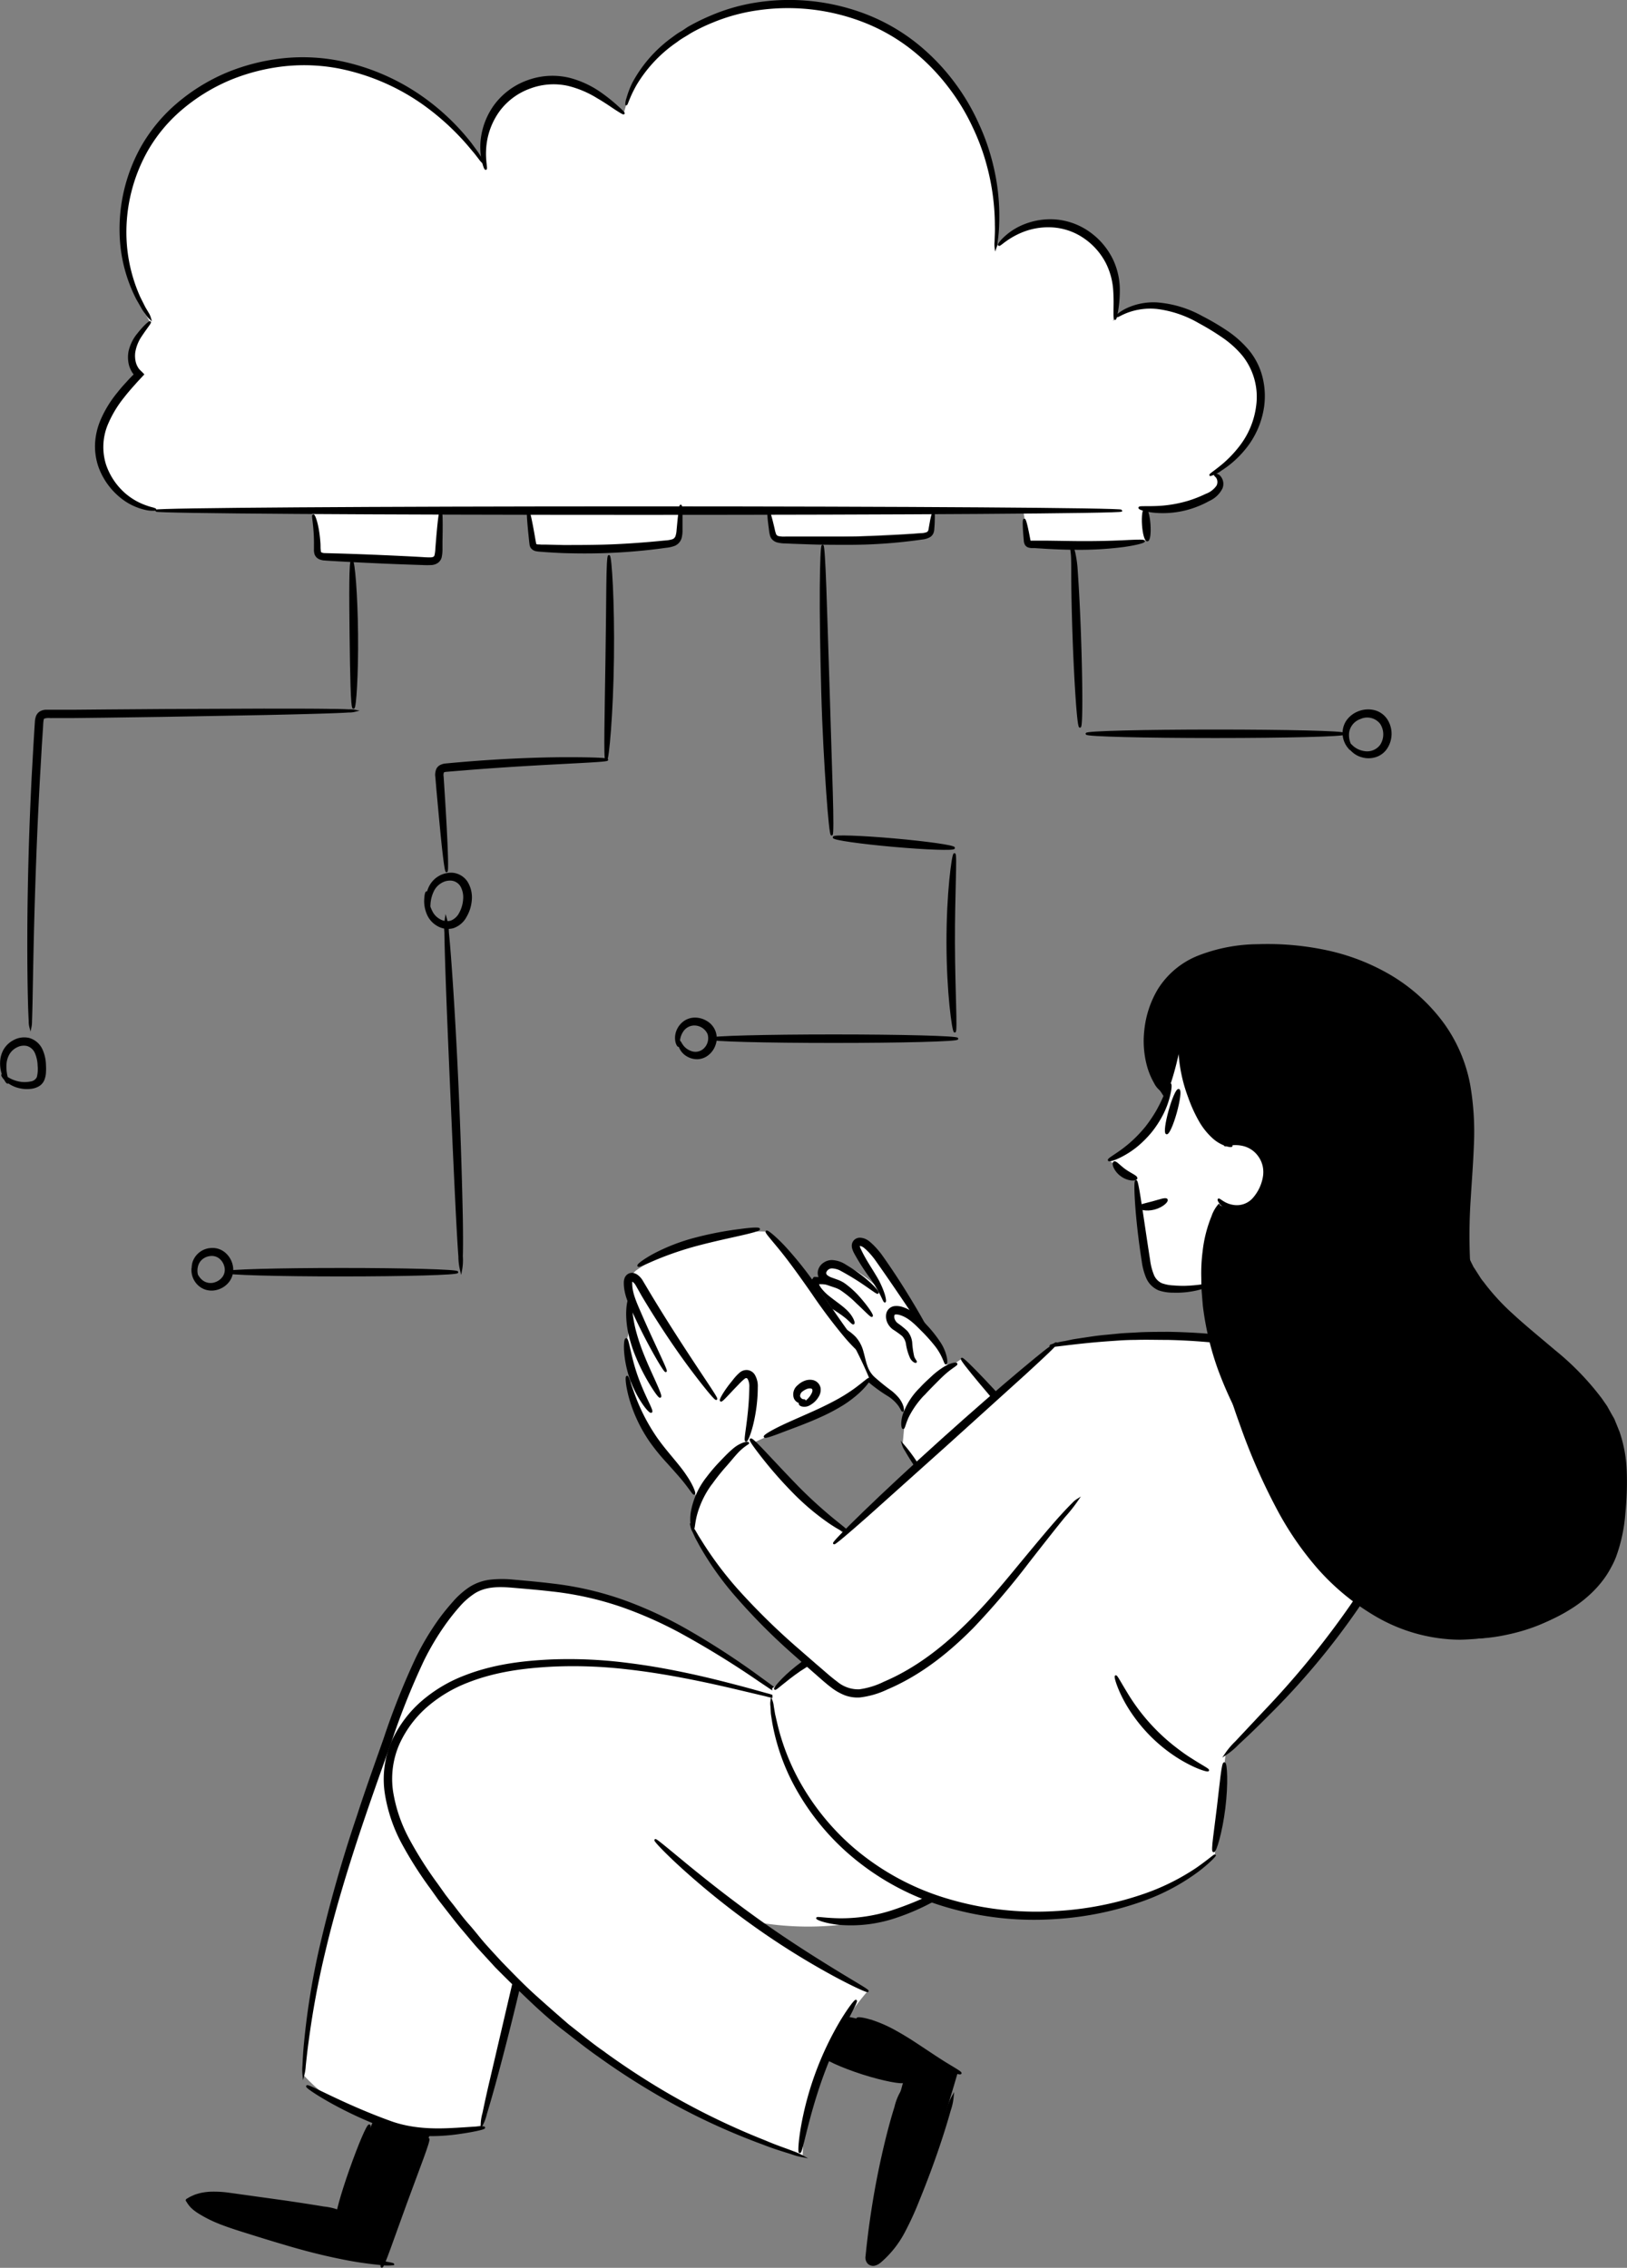<svg xmlns="http://www.w3.org/2000/svg" viewBox="0 0 409.14 570.13">
  <rect x="0" y="0" width="409.14" height="570.13" fill="#808080" stroke="none"/>
  <title>Cloud computing</title>
  <g id="Layer_Cloud">
    <path d="M39.13,128.11a17.11,17.11,0,0,1-10.24-5.57,18,18,0,0,1-3.87-9c-1.29-10.94,9.35-18.94,10-19.39a8,8,0,0,1-1.87-3.78c-.6-3.36,1.23-7,4.59-9.37a44.53,44.53,0,0,1-3.67-7.43C32.74,70.13,28.68,59,32.68,45.82a41.65,41.65,0,0,1,12.7-19.29A45.41,45.41,0,0,1,70.25,15.77a51.7,51.7,0,0,1,21.07,2A54.46,54.46,0,0,1,113.23,31a59.45,59.45,0,0,1,8.39,10A19,19,0,0,1,125,27.06a17.55,17.55,0,0,1,7.27-5.62,19.26,19.26,0,0,1,12.81-.31,24.2,24.2,0,0,1,11.79,7.39,33.68,33.68,0,0,1,5.36-11.58c5.93-8.17,14-11.23,18.3-12.82,15.59-5.7,29.71-1.21,33.59.08a54.28,54.28,0,0,1,27.21,20.37c11.29,16.34,9.58,33.47,9,37.69a18.19,18.19,0,0,1,5.86-4.39,16.9,16.9,0,0,1,23.2,8.74A19.08,19.08,0,0,1,281,75.06a19.51,19.51,0,0,1-1.12,5.68A12.82,12.82,0,0,1,284,77.8a14.36,14.36,0,0,1,7.81-.87c4.1.42,6.94,1.84,10.31,3.53a31.6,31.6,0,0,1,8.91,6A19.13,19.13,0,0,1,315.79,93a18.71,18.71,0,0,1,1.22,7.79,21.7,21.7,0,0,1-4.21,11.23,27.63,27.63,0,0,1-7.28,7.34,2.81,2.81,0,0,1,1.34,1.83c.2,1.57-1.79,2.93-2.84,3.65-4.49,3.06-11.93,3.18-15.37,3.09,0,2.63-.09,5.26-.14,7.89l-29.94.74c-.42-2.76-.83-5.51-1.25-8.27l-22.59.53c-.26,1.7-.51,3.41-.77,5.11l-39.21,1.93-1.6-7.42-21.53.14-1.53,7.3a113.83,113.83,0,0,1-16.65,2,114.8,114.8,0,0,1-19.3-.73q-.84-4.38-1.66-8.74l-21.65.28-1.08,11.8-29.18-.8-2.22-11.28Z" fill="#fff"/>
    <path d="M282,128.38c0,.45-54.35.81-121.39.81s-121.38-.36-121.38-.81,54.34-.82,121.38-.82S282,127.93,282,128.38Z" stroke="#000" stroke-miterlimit="10" stroke-width="0.5"/>
    <path d="M37.7,81c.15.12-.87,1.29-2.29,3.44a10.28,10.28,0,0,0-1.65,4.16,7,7,0,0,0,.18,2.64,5.17,5.17,0,0,0,.56,1.27,3.47,3.47,0,0,0,.46.61c.33.33.68.65,1,1l-1.6,1.72-1.13,1.27c-.76.86-1.53,1.76-2.27,2.72a28.48,28.48,0,0,0-3.89,6.39,14.94,14.94,0,0,0-.62,10.73,17,17,0,0,0,5.05,7.4,16.51,16.51,0,0,0,5.34,3c.69.26,1.25.38,1.63.49s.58.2.58.25-.22.08-.62.07a7.35,7.35,0,0,1-1.76-.2,14.83,14.83,0,0,1-5.89-2.75,17.5,17.5,0,0,1-5.75-7.81,15.62,15.62,0,0,1-.88-5.78,17.22,17.22,0,0,1,1.42-6.07,28.48,28.48,0,0,1,4.16-6.74c.78-1,1.58-1.89,2.38-2.75.39-.44.79-.86,1.18-1.26l.41-.41a3.08,3.08,0,0,0,.25-.27,1.84,1.84,0,0,1-.19-.2,6,6,0,0,1-.48-.72,6.67,6.67,0,0,1-.65-1.64,8,8,0,0,1-.07-3.14A10.48,10.48,0,0,1,34.72,84C36.41,81.86,37.61,80.93,37.7,81Z" stroke="#000" stroke-miterlimit="10" stroke-width="0.5"/>
    <path d="M121.57,40.94a5.85,5.85,0,0,1-1-1.13c-.31-.38-.66-.87-1.11-1.42l-1.58-1.88A63.74,63.74,0,0,0,106.36,26a55.51,55.51,0,0,0-21-9,46.68,46.68,0,0,0-13.49-.63,50.21,50.21,0,0,0-14.07,3.53,46.77,46.77,0,0,0-12.31,7.59,39.17,39.17,0,0,0-8.58,10.36,41.9,41.9,0,0,0-5.35,22,39.88,39.88,0,0,0,3.52,15l1.1,2.19c.32.64.66,1.13.89,1.56A4.89,4.89,0,0,1,37.72,80a5.64,5.64,0,0,1-.95-1.16c-.28-.4-.67-.88-1-1.49l-1.24-2.16A37.82,37.82,0,0,1,30.38,60a42.29,42.29,0,0,1,5.19-22.82,40.52,40.52,0,0,1,8.84-10.82,47.68,47.68,0,0,1,12.74-7.9,51,51,0,0,1,14.54-3.61,47.49,47.49,0,0,1,13.93.75A55,55,0,0,1,107,25.11a57.86,57.86,0,0,1,11.35,11l1.47,2c.42.59.73,1.11,1,1.52A5.12,5.12,0,0,1,121.57,40.94Z" stroke="#000" stroke-miterlimit="10" stroke-width="0.5"/>
    <path d="M156.83,28.5c-.07.09-.7-.29-1.81-1s-2.67-1.84-4.68-3a25.68,25.68,0,0,0-7.44-3.15,17,17,0,0,0-9.59.65,16.77,16.77,0,0,0-7.77,5.66,18.16,18.16,0,0,0-3.22,7.27,19.67,19.67,0,0,0-.28,5.46c.11,1.3.25,2,.12,2.06s-.44-.64-.75-2a16.37,16.37,0,0,1-.23-5.74,18.14,18.14,0,0,1,3.15-8,17.66,17.66,0,0,1,8.42-6.31,18,18,0,0,1,10.5-.57A24.27,24.27,0,0,1,151,23.45,43.14,43.14,0,0,1,155.41,27C156.4,27.87,156.9,28.41,156.83,28.5Z" stroke="#000" stroke-miterlimit="10" stroke-width="0.5"/>
    <path d="M250.36,62.19a5.68,5.68,0,0,1,0-1.45c0-1,.13-2.34.07-4.13a58.58,58.58,0,0,0-2-14.92,55.56,55.56,0,0,0-3.58-9.75,53.74,53.74,0,0,0-6.16-10.16,52.88,52.88,0,0,0-9.16-9.37,47.48,47.48,0,0,0-12.18-7,52.84,52.84,0,0,0-26.75-3.08,46.78,46.78,0,0,0-11.45,3.11,47.66,47.66,0,0,0-4.87,2.3c-.76.41-1.47.89-2.18,1.31s-1.4.86-2,1.33a34.81,34.81,0,0,0-10.23,10.85c-1.76,3.09-2.23,5.05-2.38,5a4.62,4.62,0,0,1,.27-1.43A22.89,22.89,0,0,1,159.19,21a33.53,33.53,0,0,1,10.1-11.49c.65-.49,1.35-1,2.07-1.4s1.44-1,2.21-1.4a50,50,0,0,1,5-2.45A47.38,47.38,0,0,1,190.28.87a53.51,53.51,0,0,1,27.58,3,48.34,48.34,0,0,1,12.57,7.25,53.5,53.5,0,0,1,9.37,9.71A54.45,54.45,0,0,1,246,31.38a55.27,55.27,0,0,1,3.47,10A54,54,0,0,1,251,56.62a33.68,33.68,0,0,1-.38,4.15A4.42,4.42,0,0,1,250.36,62.19Z" stroke="#000" stroke-miterlimit="10" stroke-width="0.5"/>
    <path d="M280.4,80.17c-.11,0-.15-.68-.14-1.89s.08-3-.06-5.07a18,18,0,0,0-1.8-7,17.26,17.26,0,0,0-5.81-6.59,15.85,15.85,0,0,0-8.3-2.72,17.65,17.65,0,0,0-7.15,1.21c-3.92,1.56-5.72,3.67-5.92,3.45-.07-.06.27-.67,1.15-1.53a15.57,15.57,0,0,1,4.31-3,17.66,17.66,0,0,1,7.65-1.66,16.84,16.84,0,0,1,9.17,2.88,18,18,0,0,1,6.25,7.28,17.76,17.76,0,0,1,1.6,7.65,30.39,30.39,0,0,1-.46,5.16C280.69,79.53,280.51,80.18,280.4,80.17Z" stroke="#000" stroke-miterlimit="10" stroke-width="0.5"/>
    <path d="M304.38,119.42c-.07-.11.79-.67,2.22-1.8a29.28,29.28,0,0,0,5.38-5.44,20.94,20.94,0,0,0,4.17-10.25,16.86,16.86,0,0,0-3.54-12.68,25,25,0,0,0-5.27-4.72,62.9,62.9,0,0,0-5.76-3.5A27.89,27.89,0,0,0,291,77.43a16.72,16.72,0,0,0-7.46.92c-1.69.64-2.52,1.25-2.6,1.13s.65-.86,2.35-1.71A15.74,15.74,0,0,1,291,76.28a27.6,27.6,0,0,1,11.25,3.42,60.41,60.41,0,0,1,6,3.51,26.2,26.2,0,0,1,5.64,5,17,17,0,0,1,3.39,6.83,19.31,19.31,0,0,1,.37,7.06,21.36,21.36,0,0,1-4.75,10.78,25.1,25.1,0,0,1-5.92,5.25A7.46,7.46,0,0,1,304.38,119.42Z" stroke="#000" stroke-miterlimit="10" stroke-width="0.5"/>
    <path d="M305.53,119.39c0-.09.48-.19,1.07.33a2.77,2.77,0,0,1,.57,3,6.52,6.52,0,0,1-3.18,3,24.48,24.48,0,0,1-4.68,2,23.5,23.5,0,0,1-9.11.93c-2.34-.24-3.71-.78-3.67-1s1.47-.11,3.72-.17a32.42,32.42,0,0,0,8.59-1.34,31.27,31.27,0,0,0,4.45-1.75,5.91,5.91,0,0,0,2.83-2.15,2.21,2.21,0,0,0,0-2.12C305.84,119.66,305.49,119.51,305.53,119.39Z" stroke="#000" stroke-miterlimit="10" stroke-width="0.5"/>
    <path d="M110.84,128.41c.23,0,.28,2.94.18,7.67l0,1.86a9.45,9.45,0,0,1-.21,2.17,2.28,2.28,0,0,1-.85,1.21,3.11,3.11,0,0,1-1.35.48,21.15,21.15,0,0,1-2.39,0c-3.12-.1-6.56-.22-10.16-.38s-7-.32-10.17-.5c-1.57-.09-3-.16-4.46-.28a3.36,3.36,0,0,1-1.23-.36,1.88,1.88,0,0,1-.9-1.13,3.9,3.9,0,0,1-.1-1.13l0-.89c.07-4.66-.68-7.52-.42-7.58s1.34,2.73,1.58,7.56a8.07,8.07,0,0,0,.11,1.67.57.57,0,0,0,.33.35,2.18,2.18,0,0,0,.74.17l4.4.12c3.12.1,6.55.22,10.16.38s7,.32,10.15.5a21.12,21.12,0,0,0,2.17.07c.63-.07.91-.23,1.08-.68a9.19,9.19,0,0,0,.23-1.82l.15-1.85C110.26,131.31,110.62,128.4,110.84,128.41Z" stroke="#000" stroke-miterlimit="10" stroke-width="0.5"/>
    <path d="M88.89,177.94c-.46,0-.61-8.28-.73-18.47S88,141,88.49,141s1.2,8.24,1.3,18.46S89.33,178,88.89,177.94Z" stroke="#000" stroke-miterlimit="10" stroke-width="0.5"/>
    <path d="M.58,270.24c.1-.08.48.26,1.23.73a8.53,8.53,0,0,0,3.4,1.25,7.23,7.23,0,0,0,2.44-.08,2.26,2.26,0,0,0,1.85-1.27,8.4,8.4,0,0,0,.21-3A8.71,8.71,0,0,0,9,264.63a3.43,3.43,0,0,0-2.12-1.9,3.93,3.93,0,0,0-2.73.36,4.72,4.72,0,0,0-1.95,1.76,6,6,0,0,0-.78,2.26,10.49,10.49,0,0,0,.26,3.66c.2.87.35,1.36.25,1.41s-.44-.35-.85-1.2a8.6,8.6,0,0,1-.8-4A6.74,6.74,0,0,1,1,264.19a5.92,5.92,0,0,1,2.43-2.43,5.33,5.33,0,0,1,3.83-.58,5,5,0,0,1,3.19,2.74,9.77,9.77,0,0,1,.86,3.84,15.71,15.71,0,0,1,0,1.82,5.61,5.61,0,0,1-.4,1.87,3,3,0,0,1-1.36,1.49,4.82,4.82,0,0,1-1.64.53A8,8,0,0,1,5,273.35a7.47,7.47,0,0,1-3.6-1.88C.73,270.79.51,270.3.58,270.24Z" stroke="#000" stroke-miterlimit="10" stroke-width="0.5"/>
    <path d="M89.3,178.69a5.66,5.66,0,0,1-1.6.18c-1,.07-2.6.14-4.59.21-4,.14-9.76.29-16.89.44l-25,.45-14.79.21-7.83.09-4,0-2,0a3.88,3.88,0,0,0-1.58.17c-.44.09-.39,1.93-.5,3.16l-.26,4q-.22,4-.45,7.81c-.28,5.12-.52,10.06-.72,14.77-.39,9.41-.65,17.89-.82,25s-.26,12.89-.34,16.88c-.05,2-.08,3.54-.13,4.59a6.87,6.87,0,0,1-.15,1.61,5.66,5.66,0,0,1-.18-1.6c-.06-1.05-.13-2.6-.18-4.6-.11-4-.19-9.76-.17-16.9s.16-15.63.47-25.06c.16-4.72.37-9.66.62-14.79.15-2.57.29-5.18.44-7.82l.24-4,.13-2a4.74,4.74,0,0,1,.21-1.2,2.19,2.19,0,0,1,.95-1.24,3,3,0,0,1,1.34-.37c.4,0,.72,0,1.06,0l2,0,4,0,7.82-.07,14.79-.11,25.06-.1c7.13,0,12.9,0,16.89.07,2,0,3.54.06,4.59.11A6.63,6.63,0,0,1,89.3,178.69Z" stroke="#000" stroke-miterlimit="10" stroke-width="0.5"/>
    <path d="M171.18,127.13c.11,0,.18.77.2,2.14,0,.69,0,1.53,0,2.51l0,1.56a7.4,7.4,0,0,1-.22,1.88,2.77,2.77,0,0,1-1.57,1.77,8.34,8.34,0,0,1-2.2.49c-1.43.2-3,.4-4.59.57-3.24.35-6.81.62-10.57.75s-7.34.1-10.6,0c-1.63-.07-3.17-.15-4.62-.26l-1.06-.08a8.26,8.26,0,0,1-1.11-.13,1.86,1.86,0,0,1-1.2-.77,1.91,1.91,0,0,1-.23-.67l-.06-.49c-.53-4.88-.75-7.91-.53-7.95s.85,2.95,1.67,7.79l.08.43a.5.5,0,0,0,.09.22c.1.12.17.16.43.21s.58,0,.93.06l1.06,0,4.59.11c3.23,0,6.78,0,10.5-.11s7.27-.35,10.49-.61c1.61-.13,3.14-.28,4.57-.42a7.83,7.83,0,0,0,1.88-.31,1.54,1.54,0,0,0,1-1,6,6,0,0,0,.28-1.57l.15-1.55c.09-1,.18-1.81.27-2.49C170.92,127.87,171.07,127.12,171.18,127.13Z" stroke="#000" stroke-miterlimit="10" stroke-width="0.5"/>
    <path d="M152.45,191c-.23,0-.26-2.89-.21-7.52s.16-11,.27-18.1.16-13.45.21-18.09.19-7.51.41-7.51.52,2.85.74,7.49.36,11,.27,18.14-.4,13.49-.75,18.12S152.67,191,152.45,191Z" stroke="#000" stroke-miterlimit="10" stroke-width="0.5"/>
    <path d="M152.69,191c0,.23-3.79.43-9.9.75s-14.55.77-23.85,1.49l-6.77.55a2.11,2.11,0,0,0-.56.13.46.46,0,0,0-.22.18,2.36,2.36,0,0,0-.08,1.15c.07,1.06.14,2.1.2,3.11.26,4,.48,7.68.63,10.74.31,6.12.39,9.92.16,9.93s-.71-3.74-1.31-9.84c-.3-3.05-.63-6.68-1-10.72l-.26-3.1a3.54,3.54,0,0,1,.24-2,2,2,0,0,1,1-.9,3.5,3.5,0,0,1,1-.27c2.25-.21,4.49-.41,6.83-.59,9.34-.72,17.82-1,23.95-1S152.69,190.77,152.69,191Z" stroke="#000" stroke-miterlimit="10" stroke-width="0.5"/>
    <path d="M107.28,224.34c.12,0,.15.57.26,1.56a9.06,9.06,0,0,0,1.25,3.8,4.88,4.88,0,0,0,1.93,1.7,3.61,3.61,0,0,0,2.73.28,4.33,4.33,0,0,0,2.26-2.11,8.36,8.36,0,0,0,1-3.47,5.85,5.85,0,0,0-.7-3.38,3.27,3.27,0,0,0-2.46-1.57,4.44,4.44,0,0,0-2.77.69,4.94,4.94,0,0,0-1.79,1.88,8.91,8.91,0,0,0-1,3.87c-.07,1,0,1.54-.17,1.56s-.34-.51-.47-1.55a8.28,8.28,0,0,1,.65-4.41,6,6,0,0,1,5.72-3.54,4.8,4.8,0,0,1,3.68,2.21,7.28,7.28,0,0,1,1,4.35,9.57,9.57,0,0,1-1.28,4.15,5.69,5.69,0,0,1-3.19,2.75,5,5,0,0,1-3.81-.51,5.89,5.89,0,0,1-2.29-2.31,8.06,8.06,0,0,1-.89-4.38C107,224.87,107.18,224.33,107.28,224.34Z" stroke="#000" stroke-miterlimit="10" stroke-width="0.5"/>
    <path d="M115.94,319.33a14.88,14.88,0,0,1-.42-3.46c-.17-2.24-.36-5.47-.57-9.47-.41-8-.91-19-1.44-31.24s-1-23.25-1.26-31.25c-.13-4-.22-7.24-.25-9.48a14.37,14.37,0,0,1,.12-3.48,13.72,13.72,0,0,1,.51,3.45c.23,2.23.49,5.46.77,9.45.57,8,1.21,19,1.74,31.24s.84,23.27,1,31.27c.06,4,.07,7.25,0,9.49A13.36,13.36,0,0,1,115.94,319.33Z" stroke="#000" stroke-miterlimit="10" stroke-width="0.5"/>
    <path d="M115,319.83c0,.45-13,.82-29.1.82s-29.1-.37-29.1-.82,13-.81,29.1-.81S115,319.38,115,319.83Z" stroke="#000" stroke-miterlimit="10" stroke-width="0.5"/>
    <path d="M48.88,317.79c.12,0,0,.48.16,1.22a4.94,4.94,0,0,0,1.37,2.71,3.56,3.56,0,0,0,3.93.8A4,4,0,0,0,56.26,321a3.28,3.28,0,0,0,.44-2.47,4,4,0,0,0-1.3-2.24,3.22,3.22,0,0,0-2.23-.79,4,4,0,0,0-2.14.68,3.55,3.55,0,0,0-1.27,1.5,4.48,4.48,0,0,0-.18,3c.19.73.44,1.11.35,1.19s-.51-.18-.94-.94a4.69,4.69,0,0,1-.3-3.66A4.92,4.92,0,0,1,53.11,314a4.67,4.67,0,0,1,3.3,1.05,5.49,5.49,0,0,1,1.89,3.17,4.79,4.79,0,0,1-.71,3.66,5.39,5.39,0,0,1-2.74,2.05,5,5,0,0,1-3.09.06,4.73,4.73,0,0,1-2.21-1.5A5,5,0,0,1,48.4,319C48.5,318.16,48.78,317.75,48.88,317.79Z" stroke="#000" stroke-miterlimit="10" stroke-width="0.5"/>
    <path d="M234.73,128.88c.11,0,.13.73.08,2,0,.66-.06,1.42-.14,2.39a2.55,2.55,0,0,1-.25.84,1.89,1.89,0,0,1-.7.73,4.63,4.63,0,0,1-1.78.54,129.72,129.72,0,0,1-18.13,1.34c-3.55,0-6.93,0-10-.11l-4.35-.15-2-.09a7.9,7.9,0,0,1-2-.25,2.54,2.54,0,0,1-.95-.52,2.14,2.14,0,0,1-.59-.87,8.34,8.34,0,0,1-.3-1.55c-.12-.91-.22-1.7-.29-2.35-.13-1.29-.16-2,0-2s.35.66.68,1.92c.16.63.35,1.4.56,2.3a7.91,7.91,0,0,0,.36,1.32,1.17,1.17,0,0,0,.89.67,7,7,0,0,0,1.66.1h6.33c3.06,0,6.42,0,9.95,0,7.05-.06,13.41-.43,18-.86a3.93,3.93,0,0,0,1.4-.28,1.07,1.07,0,0,0,.57-.83c.16-.9.3-1.67.41-2.31C234.43,129.56,234.61,128.86,234.73,128.88Z" stroke="#000" stroke-miterlimit="10" stroke-width="0.5"/>
    <path d="M209.14,209.82c-.22,0-.66-4-1.12-10.6s-1-15.63-1.26-25.67-.41-19.12-.36-25.7.23-10.64.45-10.65.46,4.07.7,10.64.51,15.64.83,25.66.59,19.09.79,25.67S209.37,209.81,209.14,209.82Z" stroke="#000" stroke-miterlimit="10" stroke-width="0.5"/>
    <path d="M239.89,213.18c0,.45-6.84.22-15.18-.52s-15.09-1.71-15.05-2.15,6.84-.22,15.19.52S239.93,212.73,239.89,213.18Z" stroke="#000" stroke-miterlimit="10" stroke-width="0.5"/>
    <path d="M240.09,259.34c-.21,0-.66-2.45-1.07-6.49s-.75-9.62-.76-15.81.31-11.78.71-15.82.83-6.51,1.05-6.49c.47.05-.17,10-.13,22.31S240.57,259.29,240.09,259.34Z" stroke="#000" stroke-miterlimit="10" stroke-width="0.5"/>
    <ellipse cx="209.66" cy="261.13" rx="31.07" ry="0.82" stroke="#000" stroke-miterlimit="10" stroke-width="0.5"/>
    <path d="M170.87,261.86c.12,0,.25.36.62.9a4.45,4.45,0,0,0,2.07,1.64,3.32,3.32,0,0,0,3.46-.51,3.82,3.82,0,0,0,1.15-4,3.92,3.92,0,0,0-3.51-2.33,3.62,3.62,0,0,0-3.12,1.74,5,5,0,0,0-.8,2.55c0,.66.06,1.05-.06,1.09s-.38-.28-.57-1a4.73,4.73,0,0,1,.43-3.2,5.05,5.05,0,0,1,1.5-1.78,4.53,4.53,0,0,1,2.6-.88,5.33,5.33,0,0,1,2.91.77,4.74,4.74,0,0,1,2.15,5.78,5.24,5.24,0,0,1-1.74,2.46,4.36,4.36,0,0,1-2.6.95,4.8,4.8,0,0,1-2.28-.55,4.42,4.42,0,0,1-2.16-2.41C170.68,262.3,170.77,261.87,170.87,261.86Z" stroke="#000" stroke-miterlimit="10" stroke-width="0.5"/>
    <path d="M287.64,136.06c0,.21-1.89.76-5.07,1.21a86.19,86.19,0,0,1-12.52.69c-2.45,0-4.78-.12-6.89-.23l-3-.19-.69,0a3.07,3.07,0,0,1-.93-.18,1.29,1.29,0,0,1-.67-.69,2.54,2.54,0,0,1-.17-.82c-.29-3.18-.36-5.17-.13-5.2s.69,1.9,1.27,5a1.16,1.16,0,0,0,.09.36.29.29,0,0,0,.21.16,1.18,1.18,0,0,0,.38,0h.69l3,0,6.84.1c4.85.06,9.23-.05,12.4-.2S287.6,135.82,287.64,136.06Z" stroke="#000" stroke-miterlimit="10" stroke-width="0.5"/>
    <path d="M288.51,135.85c-.45,0-.93-1.71-1.08-3.88s.1-4,.55-4,.93,1.7,1.08,3.88S289,135.81,288.51,135.85Z" stroke="#000" stroke-miterlimit="10" stroke-width="0.5"/>
    <path d="M271.58,182.69c-.22,0-.52-2.54-.81-6.66s-.59-9.82-.81-16.12-.33-12-.33-16.14c0-2.06,0-3.7-.14-4.84s-.18-1.77-.07-1.8.41.55.7,1.7a28.34,28.34,0,0,1,.66,4.9c.29,4.12.59,9.82.81,16.12s.33,12,.33,16.14S271.81,182.68,271.58,182.69Z" stroke="#000" stroke-miterlimit="10" stroke-width="0.5"/>
    <path d="M338,184.47c0,.45-14.5.82-32.38.82s-32.38-.37-32.38-.82,14.49-.81,32.38-.81S338,184,338,184.47Z" stroke="#000" stroke-miterlimit="10" stroke-width="0.5"/>
    <path d="M338.88,186.51c.12,0,.36.4,1,1a5.7,5.7,0,0,0,3.08,1.55,4.33,4.33,0,0,0,4.3-1.65,5.08,5.08,0,0,0,0-5.59,4.35,4.35,0,0,0-5.24-1.29,4.52,4.52,0,0,0-3,3.58,5.68,5.68,0,0,0,.64,3.38c.4.75.76,1.11.67,1.21s-.57-.12-1.19-.85a5.6,5.6,0,0,1-1.27-3.84,5.36,5.36,0,0,1,.95-2.78,6.18,6.18,0,0,1,2.63-2.09,6.45,6.45,0,0,1,3.7-.45,5.24,5.24,0,0,1,3.45,2.2,6.48,6.48,0,0,1-.15,7.4,5.11,5.11,0,0,1-2.85,1.9,5.79,5.79,0,0,1-2.9,0,5.66,5.66,0,0,1-3.34-2.27C338.83,187.09,338.8,186.54,338.88,186.51Z" stroke="#000" stroke-miterlimit="10" stroke-width="0.5"/>
  </g>
  <g id="Layer_Character1">
    <g id="Leg_right" data-name="Leg right">
      <path d="M95,530.52q-2.46,5.73-4.87,11.79-2.75,6.86-5.13,13.46c-5.5-.53-9.92-1.12-12.92-1.55-3.79-.55-7.63-.79-11.38-1.55-3-.62-6.47-1.49-10.5-.23a14.68,14.68,0,0,0-2.15.88,62.79,62.79,0,0,0,8.77,5.25c4.64,2.28,8.88,3.65,19.68,6.18,5.3,1.24,12,2.7,19.76,4.2.66-2.22,1.6-5.28,2.83-8.92,2.44-7.22,4.64-12.67,6.62-17.57,1.23-3,2.86-7,4.87-11.52Z"/>
      <path d="M198.31,427.34a179.61,179.61,0,0,0-23.25-15.47c-6.58-3.68-11.78-6.55-19.49-9.07-8.24-2.69-14.4-3.38-21.55-4.17-9.44-1.05-12-.35-13.69.35-4.77,1.95-7.57,5.77-10.63,10.93a132.64,132.64,0,0,0-11.76,26.21c-10,29.42-9,25.9-10.9,32.09-3.45,11.55-6,20-8.07,31.92a215.8,215.8,0,0,0-2.67,21.51,44.06,44.06,0,0,0,26.12,13.83,45.1,45.1,0,0,0,18.7-1.17c1.35-4.66,2.32-8.37,2.87-10.52,5.5-21.53,5.86-31.41,11.43-50.77,1-3.54,1.9-6.33,2.35-7.73a27.62,27.62,0,0,1,5.64-2.33c7.49-2.14,13.26-.24,21.67,1.46a164.14,164.14,0,0,0,21.45,2.81c6.74.5,13.31.95,21.85-.26,5.11-.73,10.51-1.54,16.82-4.7a33.81,33.81,0,0,0,11.42-8.41c1-1.12,7.74-9,6.73-14.46C241.88,431.56,223.71,426.41,198.31,427.34Z" fill="#fff"/>
      <path d="M76.31,521.52a11.33,11.33,0,0,1,0-2.22c.06-1.45.16-3.59.45-6.34a187.93,187.93,0,0,1,3.76-23.07A345.54,345.54,0,0,1,90,456.54c2-6.19,4.32-12.65,6.68-19.33a183.89,183.89,0,0,1,8.16-20.47,67.29,67.29,0,0,1,5.79-9.66c1.09-1.5,2.27-2.92,3.49-4.3a20.39,20.39,0,0,1,4.18-3.66,12.22,12.22,0,0,1,5.29-1.77,27.64,27.64,0,0,1,5.31,0c3.41.3,6.74.6,10,1a81,81,0,0,1,18.13,4.22,101.73,101.73,0,0,1,14.73,6.75,192.58,192.58,0,0,1,19.63,12.71c2.24,1.61,4,2.9,5.1,3.78a11.7,11.7,0,0,1,1.71,1.42,11.68,11.68,0,0,1-1.9-1.15l-5.27-3.53a228.56,228.56,0,0,0-19.82-12.21,102.37,102.37,0,0,0-14.63-6.5,80.86,80.86,0,0,0-17.86-4c-3.22-.38-6.54-.65-9.93-.94s-6.83-.29-9.63,1.53a18.57,18.57,0,0,0-3.84,3.4A52.88,52.88,0,0,0,112,408a66,66,0,0,0-5.64,9.43,184.94,184.94,0,0,0-8.11,20.27c-2.39,6.68-4.68,13.12-6.77,19.28-4.19,12.33-7.54,23.56-9.8,33.13A218.49,218.49,0,0,0,77.39,513c-.38,2.73-.59,4.86-.75,6.3A11.6,11.6,0,0,1,76.31,521.52Z" stroke="#000" stroke-miterlimit="10" stroke-width="0.5"/>
      <path d="M121.75,534.9c0,.21-2.54.84-6.78,1.42a49.64,49.64,0,0,1-7.55.45,31.46,31.46,0,0,1-9.21-1.55A98.79,98.79,0,0,1,83,528.32c-3.73-2.1-5.88-3.65-5.77-3.83.24-.45,9.39,4.88,21.52,9.18,6,2,11.94,1.74,16.14,1.5S121.72,534.66,121.75,534.9Z" stroke="#000" stroke-miterlimit="10" stroke-width="0.5"/>
      <path d="M139,457.7a11.32,11.32,0,0,1-.33,3.09c-.31,2-.82,4.8-1.5,8.29-1.35,7-3.39,16.61-5.85,27.19s-4.91,20.1-6.79,27c-.94,3.43-1.74,6.2-2.33,8.1a11.46,11.46,0,0,1-1.08,2.92,11.79,11.79,0,0,1,.47-3.08c.4-1.95,1-4.76,1.82-8.22l6.32-27.06,6.32-27.06c.82-3.46,1.5-6.26,2-8.18A11.63,11.63,0,0,1,139,457.7Z" stroke="#000" stroke-miterlimit="10" stroke-width="0.5"/>
      <path d="M229.86,459.82c0,.05-.23.26-.76.62a24.86,24.86,0,0,1-2.41,1.45,48.58,48.58,0,0,1-9.59,3.89A69.39,69.39,0,0,1,202,468.31a111.45,111.45,0,0,1-18.75-.6c-6.62-.71-12.85-1.72-18.51-2.6s-10.79-1.66-15-2a25,25,0,0,0-5.72.2,12.18,12.18,0,0,0-4,1.36,15.8,15.8,0,0,0-2.85,2.33s.11-.33.45-.89a7.83,7.83,0,0,1,2.06-2,12.13,12.13,0,0,1,4.2-1.71,24.39,24.39,0,0,1,5.94-.47c4.41.22,9.51.91,15.21,1.69s11.9,1.76,18.46,2.46a119.56,119.56,0,0,0,18.5.72,74.15,74.15,0,0,0,14.91-2.14C225.15,462.52,229.72,459.53,229.86,459.82Z" stroke="#000" stroke-miterlimit="10" stroke-width="0.5"/>
      <path d="M84.88,557.16c-.43-.15,1-5.38,3.23-11.69s4.35-11.29,4.77-11.14-1,5.38-3.23,11.68S85.3,557.31,84.88,557.16Z" stroke="#000" stroke-miterlimit="10" stroke-width="0.5"/>
      <path d="M98.87,569.24a13.06,13.06,0,0,1-3.6-.1,90.76,90.76,0,0,1-9.7-1.49c-4.07-.82-8.85-2-14.1-3.58-2.63-.77-5.37-1.61-8.2-2.5s-5.8-1.77-8.76-3a30.49,30.49,0,0,1-4.26-2.18c-.34-.2-.67-.42-1-.66l-.49-.37-.24-.21-.34-.32a7.77,7.77,0,0,1-1.1-1.48c-.35-.31.13-.4.34-.56a6.84,6.84,0,0,1,.81-.44l.86-.38.57-.18c.38-.11.76-.22,1.14-.29a14.76,14.76,0,0,1,2.27-.26,27.37,27.37,0,0,1,4.3.23l14.37,2c4.08.6,7.38,1.11,9.66,1.5a15.13,15.13,0,0,1,3.52.78,15.53,15.53,0,0,1-3.59-.15c-2.3-.19-5.63-.53-9.74-1s-9-1-14.39-1.68a24.94,24.94,0,0,0-4.06-.17,12.65,12.65,0,0,0-2,.25,8.32,8.32,0,0,0-1,.26l-.48.16-.14,0-.12.06s-.11,0-.06.09a1.68,1.68,0,0,0,.18.21l.27.22.41.32c.29.2.6.4.92.59a30.62,30.62,0,0,0,4,2.06c2.85,1.2,5.78,2.08,8.61,3l8.15,2.58c5.2,1.62,9.92,2.94,13.92,3.9C93.81,568.46,98.9,569,98.87,569.24Z" stroke="#000" stroke-miterlimit="10" stroke-width="0.5"/>
      <path d="M107.71,537.72c.43.19-2.4,7.3-5.64,16.16S96.39,570,96,569.87s1.32-7.63,4.59-16.55S107.32,537.53,107.71,537.72Z" stroke="#000" stroke-miterlimit="10" stroke-width="0.5"/>
    </g>
    <g id="Leg_left" data-name="Leg left">
      <path d="M207.26,517l19.87,6.38c-.69,2.54-1.7,6.38-2.83,11.07-2.18,9.08-3.28,15.11-4,20.41-1.13,8-1.86,13.19-.46,13.69,2.16.79,8-10.18,8.49-11.19a74.66,74.66,0,0,0,5.27-12.8c2.09-6.43,4.58-14.39,7.28-23.63-4.75-2.6-8.52-4.86-11.12-6.46-5-3.1-7.82-5.09-12.58-6.52a34.29,34.29,0,0,0-5.81-1.21Z"/>
      <path d="M195.3,426.8a214.47,214.47,0,0,0-30.75-7c-14-2.08-22.39-1.9-26.64-1.69-10.83.54-16.25,2.34-18.71,3.26-4.4,1.64-9.93,3.78-14.74,9.17-1.85,2.07-6.11,6.83-6.78,13.86-.15,1.57-.32,5.25,3.83,14.95a101.93,101.93,0,0,0,9.43,17.38c2.43,3.53,8.67,12.2,20.57,23.4a195.21,195.21,0,0,0,31.83,24.4,182.22,182.22,0,0,0,38.5,17.56A64.47,64.47,0,0,1,203.12,531a68.54,68.54,0,0,1,15.09-30.45q-9.41-5.28-19.14-11.28-5.06-3.12-9.89-6.25a74.77,74.77,0,0,0,31.54-.75c5.79-1.4,15.54-3.87,24.92-11.47,4.79-3.88,23.7-19.21,18.73-36.17-3.53-12-18-21-35.12-20.29Z" fill="#fff"/>
      <path d="M201.71,542.07a16.75,16.75,0,0,1-2.55-.7c-1.65-.54-4.12-1.22-7.18-2.43a166.68,166.68,0,0,1-25.3-11.75,183.35,183.35,0,0,1-16.22-10.42c-2.87-2-5.64-4.24-8.57-6.49s-5.78-4.79-8.61-7.48-5.69-5.48-8.56-8.38l-4.19-4.57c-1.4-1.54-2.72-3.19-4.1-4.8s-2.68-3.32-4-5l-2-2.58-1.9-2.67a96.64,96.64,0,0,1-7.2-11.28A39.1,39.1,0,0,1,97,450.73a23.59,23.59,0,0,1,1.79-13.05,29.26,29.26,0,0,1,7.69-10.1,36.11,36.11,0,0,1,10.47-6.15c7.39-2.88,14.92-3.69,21.84-4a115,115,0,0,1,19.29.91c5.86.73,11.1,1.74,15.67,2.73s8.48,2,11.66,2.83,5.64,1.54,7.3,2a16.67,16.67,0,0,1,2.51.83,14.87,14.87,0,0,1-2.6-.51l-7.36-1.74c-3.2-.75-7.12-1.65-11.69-2.55s-9.81-1.82-15.63-2.48a117.22,117.22,0,0,0-19.09-.7c-6.83.36-14.22,1.23-21.35,4.05a34.93,34.93,0,0,0-10,5.93,27.71,27.71,0,0,0-7.25,9.57,21.93,21.93,0,0,0-1.64,12.18,37.83,37.83,0,0,0,4.23,12.22,96.31,96.31,0,0,0,7.08,11.1l1.88,2.65c.65.86,1.31,1.71,2,2.56,1.31,1.7,2.57,3.4,4,5s2.65,3.24,4,4.77,2.77,3.05,4.14,4.54c2.83,2.9,5.58,5.76,8.45,8.35s5.72,5.08,8.49,7.48c2.9,2.25,5.63,4.54,8.46,6.51a189.32,189.32,0,0,0,16,10.51,182.65,182.65,0,0,0,25,12.16c3,1.29,5.45,2.07,7.06,2.71A15.41,15.41,0,0,1,201.71,542.07Z" stroke="#000" stroke-miterlimit="10" stroke-width="0.5"/>
      <path d="M218.18,500.56c-.09.18-3.47-1.3-8.71-4.14a195.13,195.13,0,0,1-19.74-12.35,198.14,198.14,0,0,1-18.15-14.59c-4.4-4-6.91-6.73-6.77-6.88s2.95,2.23,7.53,6,11,8.88,18.34,14.13S205,492.35,210,495.42,218.3,500.34,218.18,500.56Z" stroke="#000" stroke-miterlimit="10" stroke-width="0.5"/>
      <path d="M215.23,503c.42.26-4.45,8-8.32,18.55s-5.29,19.57-5.79,19.49c-.21,0-.13-2.33.48-6a79.14,79.14,0,0,1,10.07-27.16C213.61,504.72,215.05,502.92,215.23,503Z" stroke="#000" stroke-miterlimit="10" stroke-width="0.5"/>
      <path d="M227.12,523.36c-.1.43-4.75-.34-10.27-2.11s-9.75-3.85-9.58-4.26,4.62,1,10.08,2.7S227.23,522.91,227.12,523.36Z" stroke="#000" stroke-miterlimit="10" stroke-width="0.5"/>
      <path d="M239.57,527.12a14.31,14.31,0,0,1-.76,3.48c-.61,2.21-1.57,5.38-2.88,9.25s-3,8.46-5.05,13.47a76.59,76.59,0,0,1-3.57,7.77,25.41,25.41,0,0,1-5.78,7.34,4.78,4.78,0,0,1-.51.41,3.28,3.28,0,0,1-.31.2,4,4,0,0,1-.46.21,1.71,1.71,0,0,1-1.81-.28,2,2,0,0,1-.53-1.77l.12-1.15c.15-1.52.33-3,.51-4.47.37-2.92.79-5.74,1.23-8.41.89-5.35,1.91-10.12,2.86-14.1s1.86-7.17,2.55-9.35a13.74,13.74,0,0,1,1.24-3.34,16.24,16.24,0,0,1-.63,3.5c-.49,2.23-1.23,5.45-2,9.44s-1.7,8.76-2.49,14.09c-.4,2.66-.79,5.46-1.13,8.36-.16,1.46-.32,2.94-.49,4.44l-.11,1.12c0,.17,0,.21.06.3a.21.21,0,0,0,.25,0l.07,0,.18-.12a3.08,3.08,0,0,0,.39-.32,24.22,24.22,0,0,0,5.43-6.87,78.13,78.13,0,0,0,3.58-7.57c2.12-5,3.9-9.47,5.35-13.28s2.57-6.91,3.36-9.06A15.31,15.31,0,0,1,239.57,527.12Z" stroke="#000" stroke-miterlimit="10" stroke-width="0.5"/>
      <path d="M241.55,521.21c-.08.19-1.72-.21-4.16-1.37a82.67,82.67,0,0,1-9-5.3c-1.71-1.1-3.33-2.12-4.83-3s-2.88-1.61-4.07-2.16c-2.37-1.12-3.94-1.64-3.88-1.89s1.74-.07,4.31.82a33.06,33.06,0,0,1,4.36,1.91c1.58.84,3.27,1.84,5,2.94,3.43,2.23,6.44,4.3,8.69,5.67S241.64,521,241.55,521.21Z" stroke="#000" stroke-miterlimit="10" stroke-width="0.5"/>
      <path d="M241.63,473.11c.11.19-1.6,1.5-4.57,3.32a57,57,0,0,1-12.41,5.69A35.12,35.12,0,0,1,211,483.66c-3.52-.37-5.55-1.25-5.5-1.43s2.16.22,5.57.28a42,42,0,0,0,13.07-1.95,82.63,82.63,0,0,0,12.33-5.14C239.59,473.88,241.51,472.91,241.63,473.11Z" stroke="#000" stroke-miterlimit="10" stroke-width="0.5"/>
    </g>
    <g id="Arm_right" data-name="Arm right">
      <path d="M334.69,338.5a14,14,0,0,0-2.72-.26c-5.09.13-8.76,3.6-10.75,5.43-8.64,7.95-4.17,2-17.43,14.34-6.78,6.32-10.18,9.46-12.08,11.6a47.93,47.93,0,0,1-10.52,9.65,40.39,40.39,0,0,1-4.44,2.49q-8-9.51-16.33-19.18-9.33-10.76-18.57-21l-3.32,2.3a49.33,49.33,0,0,0-2.94-6.26c-2.27-4.06-3.42-4.77-6.79-9.72-3.72-5.45-5.59-8.17-6.36-9.63-1.18-2.23-2.47-5-5.12-5.69-.43-.11-1.5-.38-2,.11-1.19,1.26,2.28,6.57,6.16,11.74-1.61-1.61-6.75-6.49-11.23-6.41-.38,0-2.94.05-3.33,1.17-.24.67.47,1.34.11,1.95s-1.59.25-1.94.84,1.11,1.61,1.25,3.39c.12,1.61-1.05,2-.91,3.53a5.37,5.37,0,0,0,2.1,3.23c1,.95,1.4.86,3.89,2.43a13.15,13.15,0,0,1,2.93,2.18A9.91,9.91,0,0,1,216.1,340c1.3,3.26,1.07,4.33,2.31,6a12.29,12.29,0,0,0,2,1.93c2.67,2.25,3.78,2.35,5.07,3.73a8.6,8.6,0,0,1,2.14,4.58c-.22,2.33-.43,4.65-.65,7,1.93,3,4.38,6.62,7.35,10.74,3.57,5,6.45,8.58,12.07,15.6,9.38,11.7,11.58,13.92,14.72,16.3,3.32,2.51,5.33,4,8.55,5,4.2,1.32,9.13,1.36,20.44-2.54a130.11,130.11,0,0,0,20.55-9.11c12.62-6.94,21.84-12,30.71-22,6.9-7.73,11.48-12.86,10.84-20C351.35,347.28,340.79,339.72,334.69,338.5Z" fill="#fff"/>
      <path d="M276.72,383c-.16-.2,3-2.88,7.89-7.48S296,364.24,303.46,357.2,318.4,344.41,324.27,341c2.84-1.78,5.48-2.95,7.46-3.07s3,.47,2.92.53a16.51,16.51,0,0,0-2.84.1c-1.8.3-4.18,1.52-6.94,3.42a147.45,147.45,0,0,0-20.29,16.38c-7.46,7-14.07,13.55-19.2,17.93-2.54,2.21-4.68,3.91-6.2,5A10,10,0,0,1,276.72,383Z" stroke="#000" stroke-miterlimit="10" stroke-width="0.5"/>
      <path d="M241.87,341.59c.16-.15,2.31,1.92,5.63,5.42s7.79,8.41,12.6,14,9.07,10.66,12.06,14.43,4.74,6.19,4.57,6.33-2.23-2-5.45-5.58-7.6-8.58-12.41-14.12-9.14-10.57-12.23-14.26S241.7,341.75,241.87,341.59Z" stroke="#000" stroke-miterlimit="10" stroke-width="0.5"/>
      <path d="M227.12,359c-.19,0-.47-1.3.13-3.3a17.17,17.17,0,0,1,4.24-6.65c1-1.11,2.1-2.08,3.08-3a19.91,19.91,0,0,1,2.81-2.15c1.76-1.08,3.08-1.21,3.13-1s-1,.73-2.46,1.95c-.73.61-1.55,1.39-2.45,2.3s-1.92,1.92-2.92,3a22.73,22.73,0,0,0-4.35,5.94C227.52,357.79,227.37,359,227.12,359Z" stroke="#000" stroke-miterlimit="10" stroke-width="0.5"/>
      <path d="M338.74,380.87s-.27.43-1,1.09a30.4,30.4,0,0,1-3.19,2.65c-2.92,2.12-7.2,5-12.57,8.54a167.48,167.48,0,0,1-19.61,11.19A95.07,95.07,0,0,1,290,409.25a70.49,70.49,0,0,1-6.87,1.8,47.5,47.5,0,0,1-7.27,1.08,22.53,22.53,0,0,1-7.45-.72,15.56,15.56,0,0,1-3.43-1.47,18.87,18.87,0,0,1-2.92-2.16c-1.77-1.6-3.27-3.28-4.81-4.89s-3-3.23-4.4-4.82c-5.65-6.34-10.43-12.33-14.26-17.48s-6.73-9.47-8.66-12.49c-1-1.51-1.7-2.7-2.17-3.52a4.74,4.74,0,0,1-.65-1.29,41.15,41.15,0,0,1,3.34,4.46c2.1,2.9,5.12,7.1,9.06,12.14s8.78,10.92,14.45,17.18c1.43,1.56,2.9,3.15,4.42,4.75s3.07,3.28,4.74,4.76a14.28,14.28,0,0,0,5.75,3.27,20.76,20.76,0,0,0,6.9.65,46,46,0,0,0,7-1c2.3-.47,4.55-1.06,6.73-1.73A98.15,98.15,0,0,0,301.77,403a184.67,184.67,0,0,0,19.63-10.8c5.43-3.38,9.83-6.16,12.83-8.09S338.66,380.78,338.74,380.87Z" stroke="#000" stroke-miterlimit="10" stroke-width="0.5"/>
      <path d="M230.29,342.37c0,.08-.62-.08-1.15-.93a13,13,0,0,1-1.09-3.72,4.13,4.13,0,0,0-1-2,23.63,23.63,0,0,0-2.36-1.69,4.15,4.15,0,0,1-1.26-1.49,3.51,3.51,0,0,1-.34-2.14,2.32,2.32,0,0,1,.61-1.18,2.19,2.19,0,0,1,1.21-.61,4.63,4.63,0,0,1,2.16.27,10,10,0,0,1,3.32,1.93,25,25,0,0,1,2.42,2.41,31.33,31.33,0,0,1,3.55,4.49,10.86,10.86,0,0,1,1.5,3.61c.17.92.11,1.44,0,1.45-.25,0-.57-1.94-2.46-4.41a43,43,0,0,0-3.69-4.11c-1.46-1.47-3.08-3.14-5.15-3.82a3.51,3.51,0,0,0-1.39-.22.57.57,0,0,0-.52.51,1.93,1.93,0,0,0,.17,1.15,2.54,2.54,0,0,0,.8,1A19.63,19.63,0,0,1,228,334.8a5.12,5.12,0,0,1,1.14,2.69,21.56,21.56,0,0,0,.53,3.67C230,341.94,230.38,342.26,230.29,342.37Z" stroke="#000" stroke-miterlimit="10" stroke-width="0.5"/>
      <path d="M222.51,327.2c-.12,0-.36-.59-.87-1.64a32.83,32.83,0,0,0-2.56-4.25,55,55,0,0,1-4.09-6.38,5.86,5.86,0,0,1-.46-1.13,2.29,2.29,0,0,1-.07-.86,1.77,1.77,0,0,1,.35-.85,1.82,1.82,0,0,1,1.69-.66,3.46,3.46,0,0,1,1.39.46,4.38,4.38,0,0,1,.59.4l.46.4c.31.28.6.57.89.87a22.56,22.56,0,0,1,1.62,1.9c3.83,5.36,6.89,10.36,9.06,14.06s3.31,6.07,3.12,6.18c-.41.26-6-8.71-13.48-19.25a21.91,21.91,0,0,0-1.49-1.78c-.26-.27-.52-.53-.8-.78l-.41-.36a2.31,2.31,0,0,0-.36-.25,1.93,1.93,0,0,0-.75-.28.27.27,0,0,0-.29.08.38.38,0,0,0-.06.13.74.74,0,0,0,0,.23,4.34,4.34,0,0,0,.34.84c1.15,2.47,2.62,4.55,3.7,6.41a21.6,21.6,0,0,1,2.18,4.63C222.58,326.5,222.61,327.18,222.51,327.2Z" stroke="#000" stroke-miterlimit="10" stroke-width="0.5"/>
      <path d="M219.24,330.82c-.18.15-1.49-1.26-3.74-3.37a27.18,27.18,0,0,0-4.09-3.35,7.66,7.66,0,0,0-1.3-.6l-1.56-.52a5.13,5.13,0,0,1-1.76-1,2.58,2.58,0,0,1-.89-2.27,3,3,0,0,1,1.25-2,3.51,3.51,0,0,1,2.06-.68,6.74,6.74,0,0,1,3.41,1.14,40.81,40.81,0,0,1,4.56,3.15c2.46,2,3.68,3.54,3.53,3.69s-1.65-1.06-4.21-2.76c-1.28-.84-2.85-1.81-4.62-2.78a5.45,5.45,0,0,0-2.65-.84,1.78,1.78,0,0,0-1.72,1.28,1,1,0,0,0,.37.86,3.88,3.88,0,0,0,1.22.66l1.55.56a8.23,8.23,0,0,1,1.54.78,22.45,22.45,0,0,1,4.14,3.82C218.41,329,219.41,330.69,219.24,330.82Z" stroke="#000" stroke-miterlimit="10" stroke-width="0.5"/>
      <path d="M214.6,332.71c-.22.11-.82-.76-2.13-1.77-.65-.52-1.48-1.08-2.43-1.7A33.12,33.12,0,0,1,207,327a11.21,11.21,0,0,1-2.13-2.34,4.54,4.54,0,0,1-.37-.73c0-.13-.09-.24-.14-.4a3.41,3.41,0,0,1-.1-.54,2.3,2.3,0,0,1,.53-1.72,12.15,12.15,0,0,1,1.4.08,5.4,5.4,0,0,1,.85.19,6.33,6.33,0,0,1,1.27.5c.66.37,1,.69.88.81s-.47,0-1.14-.09c-.34-.06-.74-.12-1.21-.16-.22,0-.49,0-.71,0l-.34,0c-.14.26-.1.42.38,1.19a11.79,11.79,0,0,0,1.88,2c1.95,1.59,4.06,2.92,5.26,4.31S214.79,332.63,214.6,332.71Z" stroke="#000" stroke-miterlimit="10" stroke-width="0.5"/>
      <path d="M227,354.67c-.05,0-.15-.1-.26-.32l-.21-.4-.31-.52a9.8,9.8,0,0,0-2.79-2.63,38.55,38.55,0,0,1-4.94-3.57,8.62,8.62,0,0,1-2.1-3.21c-.46-1.24-.7-2.52-1-3.71a7.27,7.27,0,0,0-1.54-3,11.88,11.88,0,0,0-2.61-2c-1.89-1.11-3.83-2.17-5-3.65a5.18,5.18,0,0,1-1.19-4.12c.21-1,.69-1.43.76-1.37s-.14.55-.13,1.43a4.94,4.94,0,0,0,1.43,3.3c1.07,1.17,2.82,2,4.85,3.11a12.35,12.35,0,0,1,3,2.22,8.55,8.55,0,0,1,1.93,3.65c.38,1.31.6,2.55,1,3.62a7.17,7.17,0,0,0,1.67,2.7,55.78,55.78,0,0,0,4.57,3.71,13,13,0,0,1,1.71,1.68,6.86,6.86,0,0,1,.94,1.58l.21.63a3.58,3.58,0,0,1,.06.49C227.07,354.52,227.06,354.66,227,354.67Z" stroke="#000" stroke-miterlimit="10" stroke-width="0.5"/>
    </g>
    <g id="Torso">
      <path d="M264.63,338.28c-3.33,5.55-6.65,11.48-9.87,17.8a294,294,0,0,0-17.71,42.78q-9.5,5.19-19.33,11-12.32,7.27-23.53,14.55A51.74,51.74,0,0,0,197,440.83a53.57,53.57,0,0,0,9.27,16.36,63.63,63.63,0,0,0,16.86,14.68,66.57,66.57,0,0,0,22.64,8.4,79.89,79.89,0,0,0,26.63.48c6-.89,14.6-2.25,24.08-7.78a57.15,57.15,0,0,0,9-6.54q1.35-12.72,2.71-25.45c3.45-3.29,8-7.79,13.12-13.34a196.88,196.88,0,0,0,13.21-15.41A131.06,131.06,0,0,0,345.53,396a106.29,106.29,0,0,0,8.9-19.9,100.93,100.93,0,0,0,4.66-23.77,147.22,147.22,0,0,0-94.46-14Z" fill="#fff"/>
      <path d="M359.05,352.29c-.14.26-5-2.25-13.24-5.4l-3.24-1.21c-1.13-.42-2.33-.78-3.55-1.2-2.44-.86-5.11-1.58-7.91-2.4a154.53,154.53,0,0,0-37.36-5.47c-2.91,0-5.68-.09-8.27,0-1.29,0-2.54.05-3.74.12l-3.45.24c-8.79.66-14.18,1.66-14.23,1.37a17.78,17.78,0,0,1,3.74-.95l2-.42c.74-.13,1.55-.24,2.43-.38,1.74-.25,3.72-.59,5.94-.77l3.47-.34c1.2-.11,2.47-.15,3.77-.22,2.61-.19,5.4-.17,8.34-.19a151.79,151.79,0,0,1,19.06,1.48,154.06,154.06,0,0,1,18.69,4c2.81.87,5.49,1.65,7.94,2.57,1.22.45,2.42.85,3.55,1.3l3.23,1.32c2.06.81,3.87,1.7,5.46,2.45.8.37,1.55.72,2.22,1.06l1.82,1A17.87,17.87,0,0,1,359.05,352.29Z" stroke="#000" stroke-miterlimit="10" stroke-width="0.5"/>
      <path d="M308.29,440.94a18.93,18.93,0,0,1,2.55-3l7.25-7.73a221.25,221.25,0,0,0,22-27,128.25,128.25,0,0,0,9.43-16.64,102.66,102.66,0,0,0,5.54-14.6c2.49-8.56,2.88-14.13,3.18-14.09a15.74,15.74,0,0,1-.14,3.91,71.88,71.88,0,0,1-1.93,10.48,90.72,90.72,0,0,1-5.29,14.92,117.14,117.14,0,0,1-9.44,16.92,186.14,186.14,0,0,1-22.51,26.92c-3.16,3.19-5.79,5.69-7.64,7.38A17.41,17.41,0,0,1,308.29,440.94Z" stroke="#000" stroke-miterlimit="10" stroke-width="0.5"/>
      <path d="M237.06,398.83c-.2-.06.55-3.32,2.17-8.46a194.78,194.78,0,0,1,17.12-38.43c2.74-4.65,4.66-7.38,4.84-7.27s-1.36,3.06-3.83,7.82-5.79,11.39-9.12,18.86-6,14.37-7.92,19.4S237.29,398.9,237.06,398.83Z" stroke="#000" stroke-miterlimit="10" stroke-width="0.5"/>
      <path d="M194.89,424.57c-.13-.1,1.67-2.53,5.46-5.53l1.5-1.15c.53-.39,1.11-.76,1.69-1.16,1.16-.82,2.47-1.57,3.83-2.4,2.75-1.57,5.85-3.17,9.12-4.78s6.35-3.13,9.11-4.6c1.37-.77,2.68-1.46,3.86-2.2.59-.36,1.17-.69,1.72-1l1.53-1c3.91-2.64,6-4.71,6.22-4.51s-1.72,2.49-5.54,5.45l-1.51,1.13c-.54.39-1.12.75-1.7,1.15-1.17.8-2.48,1.55-3.85,2.36-2.76,1.56-5.86,3.15-9.12,4.75s-6.35,3.15-9.1,4.63c-1.36.78-2.67,1.48-3.84,2.23-.59.36-1.17.7-1.71,1.05L201,420C197.16,422.66,195.09,424.77,194.89,424.57Z" stroke="#000" stroke-miterlimit="10" stroke-width="0.5"/>
      <path d="M305.48,466.48s-.29.42-1,1.09a36.4,36.4,0,0,1-3.19,2.71,52.84,52.84,0,0,1-13.52,7.28,79.59,79.59,0,0,1-22.3,4.64,77.81,77.81,0,0,1-27.71-3.06,64.91,64.91,0,0,1-24.41-13.46,61.17,61.17,0,0,1-14-18,53.12,53.12,0,0,1-4.89-14.55c-.14-.9-.28-1.69-.37-2.39L194,429a4.83,4.83,0,0,1,0-1.46,5.31,5.31,0,0,1,.33,1.42c.08.47.18,1.05.29,1.73s.32,1.45.52,2.33a57.6,57.6,0,0,0,5.29,14.15,61.83,61.83,0,0,0,13.92,17.41,64.74,64.74,0,0,0,23.89,13,78.15,78.15,0,0,0,27.15,3.12,81.38,81.38,0,0,0,22-4.23A57.07,57.07,0,0,0,301,469.76C303.91,467.73,305.39,466.38,305.48,466.48Z" stroke="#000" stroke-miterlimit="10" stroke-width="0.5"/>
      <path d="M303.79,445.06c-.07.18-2-.31-4.73-1.72a36.46,36.46,0,0,1-4.68-2.87,39.43,39.43,0,0,1-9.38-9.56,35.15,35.15,0,0,1-2.78-4.72c-1.35-2.81-1.81-4.7-1.63-4.77s1.07,1.62,2.65,4.21a49.83,49.83,0,0,0,12.05,13.64c1.58,1.23,3,2.26,4.34,3.07C302.19,444,303.89,444.83,303.79,445.06Z" stroke="#000" stroke-miterlimit="10" stroke-width="0.5"/>
      <path d="M305.19,465.41c-.45-.11.35-5,1.08-11.13s1.16-11.06,1.62-11,.76,5.06,0,11.25S305.62,465.52,305.19,465.41Z" stroke="#000" stroke-miterlimit="10" stroke-width="0.5"/>
    </g>
    <g id="Arm_left" data-name="Arm left">
      <path d="M264,338.39,212.2,385.68l-22.56-23.06c6.22-2.82,11.53-5.24,16.35-7.35a36.23,36.23,0,0,0,9.95-6,33.4,33.4,0,0,0,2.71-2.65,106.13,106.13,0,0,0-25.9-37,53.68,53.68,0,0,0-7.05.26,57.17,57.17,0,0,0-25.7,9.48,6.26,6.26,0,0,0-2.06,3.28,6.72,6.72,0,0,0,1.42,5.63c-.16,1-.42,2.61-.8,4.53-.74,3.65-1,4-1,5.38,0,2.57.81,2.81,1.14,6,.29,2.87-.32,3.32-.14,5.6.13,1.7.64,3.49,3,7.47a78.69,78.69,0,0,0,6.53,9.38c1.87,2.42,4.5,5.89,7.6,10.25q-.68,3.72-1.33,7.44a75.76,75.76,0,0,0,4.81,8.24A88.46,88.46,0,0,0,189,404.51c6.07,6.53,4.61,4,17.56,16.26,2.47,2.34,4.12,3.94,6.93,4.62,4.64,1.13,8.93-1.11,11.94-2.86A103.14,103.14,0,0,0,246.8,405.7c4.78-5.05,8.72-9.59,21.49-25.71,13.56-17.1,15.34-19.83,14.88-23.85C282.11,346.9,270.37,341,264,338.39Z" fill="#fff"/>
      <path d="M209.73,388c-.15-.16,2.78-3.19,7.67-7.92s11.77-11.15,19.49-18.1,14.83-13.11,20.05-17.48,8.54-7,8.68-6.8-2.9,3.08-7.92,7.67L238,363.18l-19.8,17.74C213.09,385.43,209.88,388.16,209.73,388Z" stroke="#000" stroke-miterlimit="10" stroke-width="0.5"/>
      <path d="M213.2,385.21c-.1.17-1.86-.61-4.44-2.34a61.53,61.53,0,0,1-9.24-7.78,105.08,105.08,0,0,1-7.94-9.06c-1.89-2.43-3-4-2.78-4.15s1.55,1.17,3.65,3.4,5,5.35,8.22,8.66a114.92,114.92,0,0,0,8.77,8C211.8,383.87,213.33,385,213.2,385.21Z" stroke="#000" stroke-miterlimit="10" stroke-width="0.5"/>
      <path d="M174.29,384.3c-.19,0-.68-1.49-.35-4a19.45,19.45,0,0,1,3.95-8.83,42.39,42.39,0,0,1,3.43-4c1.11-1.16,2.11-2.2,3.07-3A7.93,7.93,0,0,1,187,362.9c.69-.22,1.09-.2,1.12-.1s-1.33.73-2.9,2.47c-.79.85-1.7,2-2.75,3.18s-2.16,2.53-3.23,4a23.47,23.47,0,0,0-4.13,8.09C174.48,382.78,174.54,384.28,174.29,384.3Z" stroke="#000" stroke-miterlimit="10" stroke-width="0.5"/>
      <path d="M270.91,377.09a40,40,0,0,1-3.31,4.18c-2.17,2.65-5.23,6.54-9,11.37a195.22,195.22,0,0,1-14,16.44c-5.71,5.77-12.76,11.68-21.55,15.42a21.65,21.65,0,0,1-6.89,2,8.94,8.94,0,0,1-3.66-.55,13.84,13.84,0,0,1-3.09-1.73c-1.84-1.38-3.39-2.85-5-4.23l-4.67-4.14a154.89,154.89,0,0,1-15.19-15.35,77.42,77.42,0,0,1-8.38-11.93l-1.09-2-.7-1.52a4.38,4.38,0,0,1-.5-1.29s.32.37.79,1.14l.84,1.44,1.21,1.92a90.66,90.66,0,0,0,8.7,11.5,171.31,171.31,0,0,0,15.32,15l4.69,4.08c1.62,1.36,3.23,2.86,4.93,4.11a8.53,8.53,0,0,0,5.72,2A20.31,20.31,0,0,0,222.4,423c8.5-3.62,15.43-9.34,21.13-15s10.26-11.39,14.17-16.1,7.1-8.54,9.42-11.06c1.16-1.27,2.09-2.23,2.74-2.86A5,5,0,0,1,270.91,377.09Z" stroke="#000" stroke-miterlimit="10" stroke-width="0.5"/>
      <path d="M181.29,352.1c-.18-.13.52-1.51,2-3.51.37-.5.79-1,1.26-1.6a12.33,12.33,0,0,1,1.69-1.79,2.4,2.4,0,0,1,1.69-.52,2.25,2.25,0,0,1,1.63,1,5.33,5.33,0,0,1,.75,3.09,39.93,39.93,0,0,1-1.23,9.65c-.63,2.42-1.27,3.82-1.48,3.76-.46-.12,1-6,1.08-13.42a4.14,4.14,0,0,0-.44-2.18c-.17-.24-.3-.34-.48-.36a.84.84,0,0,0-.65.2,15,15,0,0,0-1.56,1.47l-1.38,1.43C182.5,351.1,181.48,352.23,181.29,352.1Z" stroke="#000" stroke-miterlimit="10" stroke-width="0.5"/>
      <path d="M167.42,344.7c-.17.09-1.67-2.23-3.85-6.27-1.09-2-2.35-4.47-3.67-7.27-.65-1.4-1.38-2.86-2-4.53a14,14,0,0,1-.68-2.66,9.81,9.81,0,0,1-.1-1.45,3,3,0,0,1,.11-.89,1.85,1.85,0,0,1,.62-1,1.71,1.71,0,0,1,1.21-.38,2.47,2.47,0,0,1,1.14.46,4.56,4.56,0,0,1,1.24,1.4c.53.89,1.07,1.79,1.61,2.71,4.51,7.52,8.86,14.16,12.06,19s5.2,7.74,5,7.88-2.5-2.58-6-7.22-8-11.21-12.51-18.78L160.07,323a3.07,3.07,0,0,0-.78-.91c-.17-.12-.17-.11-.25-.13a.22.22,0,0,0-.17,0,.23.23,0,0,0-.09.14,2,2,0,0,0-.05.44,10,10,0,0,0,.07,1.22,12.89,12.89,0,0,0,.57,2.38c.51,1.55,1.19,3,1.8,4.44,1.23,2.82,2.37,5.31,3.33,7.38C166.42,342.11,167.6,344.6,167.42,344.7Z" stroke="#000" stroke-miterlimit="10" stroke-width="0.5"/>
      <path d="M166,351.14c-.19.1-1.08-1.07-2.32-3.1a50,50,0,0,1-4.11-8.38,35.26,35.26,0,0,1-1.43-5,23.93,23.93,0,0,1-.43-4.23c0-2.43.41-3.89.6-3.86s.25,1.49.55,3.78a35.12,35.12,0,0,0,.75,4c.38,1.48.88,3.09,1.49,4.75,1.24,3.32,2.64,6.25,3.6,8.4S166.21,351,166,351.14Z" stroke="#000" stroke-miterlimit="10" stroke-width="0.5"/>
      <path d="M163.76,354.93c-.17.13-1-.64-2-2.12a26.71,26.71,0,0,1-4.58-13.2c-.1-1.81.07-2.92.29-2.93.47,0,.9,4.31,2.66,9.3S164.15,354.65,163.76,354.93Z" stroke="#000" stroke-miterlimit="10" stroke-width="0.5"/>
      <path d="M174.56,375.52c-.22.1-1.16-1.56-3.14-3.9-1-1.18-2.21-2.53-3.59-4.06a51.25,51.25,0,0,1-4.26-5.24,36.83,36.83,0,0,1-5.21-11.14c-.81-3.05-.89-5-.68-5.05s.72,1.82,1.78,4.7a48.32,48.32,0,0,0,5.45,10.56c1.32,1.91,2.75,3.61,4.06,5.19s2.49,3,3.37,4.34C174.15,373.53,174.75,375.44,174.56,375.52Z" stroke="#000" stroke-miterlimit="10" stroke-width="0.5"/>
      <path d="M190.85,309c0,.23-1.69.71-4.5,1.35s-6.7,1.46-10.92,2.57a82.45,82.45,0,0,0-10.55,3.57c-2.62,1.11-4.21,1.93-4.35,1.72s1.29-1.35,3.85-2.76a48.44,48.44,0,0,1,10.63-4.1,85.37,85.37,0,0,1,11.14-2.13C189,308.83,190.82,308.75,190.85,309Z" stroke="#000" stroke-miterlimit="10" stroke-width="0.5"/>
      <path d="M216.78,340.12c-.15.14-1.82-1.3-4.14-4a135.37,135.37,0,0,1-8.28-11c-3.06-4.4-5.89-8.31-8.09-11s-3.67-4.32-3.5-4.5,1.91,1.17,4.36,3.74a91.65,91.65,0,0,1,8.56,10.85c3.07,4.41,5.78,8.42,7.85,11.23S217,340,216.78,340.12Z" stroke="#000" stroke-miterlimit="10" stroke-width="0.5"/>
      <path d="M218.64,346.63c.14.12-.78,1.61-2.86,3.5a29.33,29.33,0,0,1-3.92,2.95,48.89,48.89,0,0,1-5.28,2.81c-3.84,1.76-7.41,3-10,4s-4.16,1.51-4.27,1.3,1.34-1.14,3.82-2.36,6-2.68,9.74-4.4c1.88-.88,3.63-1.76,5.18-2.63a42.94,42.94,0,0,0,4-2.56C217.23,347.65,218.44,346.46,218.64,346.63Z" stroke="#000" stroke-miterlimit="10" stroke-width="0.5"/>
      <path d="M201.13,352.82c.08-.1.31,0,.63-.05a2.48,2.48,0,0,0,1.25-.67,5.51,5.51,0,0,0,1.35-1.79,1.6,1.6,0,0,0,.17-1,.67.67,0,0,0-.52-.48,2.25,2.25,0,0,0-1.15.11,4.34,4.34,0,0,0-1.1.6,1.69,1.69,0,0,0-.81,1.51,1.39,1.39,0,0,0,.79.91c.29.12.54,0,.6.14s-.06.4-.62.49a1.88,1.88,0,0,1-1.84-1.12,2.71,2.71,0,0,1,.9-3.06,4.74,4.74,0,0,1,1.53-1,3.46,3.46,0,0,1,2.08-.21,2.28,2.28,0,0,1,1.7,1.72,3,3,0,0,1-.38,2,5.42,5.42,0,0,1-2.05,2.07,2.49,2.49,0,0,1-2,.35C201.15,353.2,201.06,352.88,201.13,352.82Z" stroke="#000" stroke-miterlimit="10" stroke-width="0.5"/>
    </g>
    <g id="Head">
      <path d="M292.42,275.27a25.37,25.37,0,0,1-3.92-9.88,23.1,23.1,0,0,1,9.71-22.54c4.5-3.11,8.73-3.61,14.43-4.27a60,60,0,0,1,21.14,1.4A50.37,50.37,0,0,1,352,247.86a40.73,40.73,0,0,1,11.35,11.61,42.12,42.12,0,0,1,5,11.59c1.39,5.22,1.41,9.16,1.41,15.5,0,9.73-.92,21.21-.92,21.21-.26,3.31-.54,6.11.63,9.61,1,2.94,2.56,5,5.4,8.15,4.41,4.83,7.67,7.54,14.62,13.66,6.67,5.88,8.28,7.45,10.22,9.87a39.58,39.58,0,0,1,5.58,8.53c3.18,6.92,3,13.25,2.79,17.73-.25,5.93-.56,13.18-5,20.31-7.53,12-21.3,14.78-25.05,15.53-13.33,2.66-23.94-1.92-28.13-3.8-12.45-5.58-19.13-14.74-23.31-20.47-4.43-6.08-6.82-11.48-11.58-22.27a188.13,188.13,0,0,1-7.81-21,89.75,89.75,0,0,1-3.4-13.35c-1.5-9.55.3-11.54-.25-19.9C302.8,299.45,298.59,285.26,292.42,275.27Z"/>
      <path d="M297.06,261.41a71.48,71.48,0,0,1-3,12,36.65,36.65,0,0,1-3.89,8.74,27.13,27.13,0,0,1-11.31,9.53l6.86,5.21c.65,4.21.95,7.68,1.1,10.12.49,7.68-.06,11.48,2.75,14.49a9.8,9.8,0,0,0,3.63,2.38,12.71,12.71,0,0,0,9.88-.6,41.78,41.78,0,0,1,.23-9,41,41,0,0,1,3.27-11.37,8.29,8.29,0,0,0,4.91.89,8.47,8.47,0,0,0,4.33-2,9,9,0,0,0,2.95-8,7.38,7.38,0,0,0-2.13-4.55c-2.87-2.7-7-1.63-7.35-1.54a25.82,25.82,0,0,1-4.76-4C297,275.77,296.91,265.1,297.06,261.41Z" fill="#fff"/>
      <path d="M278.84,291.66c-.1-.23,1.14-.93,3-2.24a34.16,34.16,0,0,0,3.06-2.48,34.87,34.87,0,0,0,3.29-3.49,35.63,35.63,0,0,0,2.72-4,36.22,36.22,0,0,0,1.77-3.52c.89-2.07,1.31-3.44,1.56-3.39s.17,1.51-.48,3.78a21.35,21.35,0,0,1-1.53,3.84,26,26,0,0,1-2.77,4.27,26.6,26.6,0,0,1-3.58,3.61,22.19,22.19,0,0,1-3.43,2.31C280.35,291.51,278.92,291.85,278.84,291.66Z" stroke="#000" stroke-miterlimit="10" stroke-width="0.5"/>
      <path d="M285.76,296.21c0,.21-.47.38-1.18.32a5.29,5.29,0,0,1-2.55-1,5.36,5.36,0,0,1-1.76-2.08c-.28-.66-.27-1.13-.08-1.22.42-.19,1.35,1,2.79,2S285.8,295.75,285.76,296.21Z" stroke="#000" stroke-miterlimit="10" stroke-width="0.5"/>
      <path d="M303.88,323.05c.06.17-2.05,1.19-5.77,1.58a22.9,22.9,0,0,1-3.05.1,10.9,10.9,0,0,1-3.61-.56,5.68,5.68,0,0,1-3-3,15.79,15.79,0,0,1-1.09-4.12c-1.73-11-2.11-20.09-1.68-20.12s1.57,8.9,3.29,19.87a14.92,14.92,0,0,0,.94,3.71,4.17,4.17,0,0,0,2.11,2.3,10,10,0,0,0,3.1.6,27,27,0,0,0,2.91.1C301.61,323.4,303.81,322.8,303.88,323.05Z" stroke="#000" stroke-miterlimit="10" stroke-width="0.5"/>
      <path d="M306.45,301.57c.09-.08.45.24,1.14.66a6.72,6.72,0,0,0,3.18,1,5.6,5.6,0,0,0,4.31-1.72,11,11,0,0,0,2.7-5.35,7.43,7.43,0,0,0,0-3,7,7,0,0,0-1.14-2.57,6.8,6.8,0,0,0-3.92-2.71,8.44,8.44,0,0,0-3.37-.14c-.81.13-1.27.27-1.32.16s.32-.43,1.15-.77a7.26,7.26,0,0,1,3.78-.38,7.74,7.74,0,0,1,4.89,2.94,8.37,8.37,0,0,1,1.49,3.12,8.75,8.75,0,0,1,0,3.71,11.68,11.68,0,0,1-3.26,6.11,7,7,0,0,1-2.73,1.59,6.44,6.44,0,0,1-2.72.2,6.28,6.28,0,0,1-3.46-1.6C306.56,302.1,306.37,301.63,306.45,301.57Z" stroke="#000" stroke-miterlimit="10" stroke-width="0.5"/>
      <path d="M293.37,284.92c-.43-.12-.1-2.66.74-5.67s1.87-5.36,2.3-5.24.11,2.66-.73,5.68S293.8,285,293.37,284.92Z" stroke="#000" stroke-miterlimit="10" stroke-width="0.5"/>
      <path d="M293.38,301.6c.26.34-1,1.68-3.09,2.24s-3.86,0-3.79-.42,1.59-.68,3.37-1.16S293.11,301.22,293.38,301.6Z" stroke="#000" stroke-miterlimit="10" stroke-width="0.5"/>
      <path d="M309.69,288.07c0,.09-.52.1-1.35-.17a9.36,9.36,0,0,1-3.19-1.87,17.14,17.14,0,0,1-3.42-4.26,36.48,36.48,0,0,1-2.72-6,38,38,0,0,1-2.42-11.66c-.08-3.06.33-4.92.53-4.91s.25,1.88.62,4.82a51.9,51.9,0,0,0,2.8,11.19A46.23,46.23,0,0,0,303,281a19.08,19.08,0,0,0,2.9,4.16C307.93,287.29,309.78,287.81,309.69,288.07Z" stroke="#000" stroke-miterlimit="10" stroke-width="0.5"/>
      <path d="M370.18,326.45a7.33,7.33,0,0,1-.46-1.74c-.23-1.15-.53-2.86-.79-5.08a119.63,119.63,0,0,1-.46-18.88c.17-4,.46-8.33.57-13a69.43,69.43,0,0,0-1-14.71,36.85,36.85,0,0,0-6.38-14.71,43.46,43.46,0,0,0-12.81-11.59,52.48,52.48,0,0,0-16.21-6.21,70.57,70.57,0,0,0-16.22-1.43A40.78,40.78,0,0,0,302,241.69a19.74,19.74,0,0,0-9.67,7.77,24.45,24.45,0,0,0-3.44,9.84,24.1,24.1,0,0,0,.26,7.93,21.14,21.14,0,0,0,1.58,4.8,12.24,12.24,0,0,1,.76,1.61,5.21,5.21,0,0,1-1.05-1.46,18.22,18.22,0,0,1-1.91-4.8,23.72,23.72,0,0,1-.54-8.18,24.83,24.83,0,0,1,3.36-10.35,20.86,20.86,0,0,1,10.13-8.41,41.82,41.82,0,0,1,14.84-2.82A71,71,0,0,1,332.92,239a53.78,53.78,0,0,1,16.73,6.38,44.85,44.85,0,0,1,13.27,12.05,38.18,38.18,0,0,1,6.55,15.36,69.34,69.34,0,0,1,.92,15c-.17,4.69-.53,9-.76,13a137.28,137.28,0,0,0-.06,18.76c.16,2.22.35,3.93.48,5.09A7.76,7.76,0,0,1,370.18,326.45Z" stroke="#000" stroke-miterlimit="10" stroke-width="0.5"/>
      <path d="M329.4,379.55a13.08,13.08,0,0,1-2.42-2.28c-1.47-1.56-3.51-3.89-5.87-6.9a96.85,96.85,0,0,1-14.57-26.09,73.35,73.35,0,0,1-3.82-16.08c-.1-1.27-.21-2.51-.3-3.71s-.06-2.38-.09-3.51a42.93,42.93,0,0,1,.33-6.29,32.76,32.76,0,0,1,2.23-8.84,8.86,8.86,0,0,1,1.64-2.91c.26.1-2.14,4.32-2.73,11.87a49.12,49.12,0,0,0-.12,6.15c.06,1.11.06,2.26.17,3.43s.24,2.38.36,3.62a78.17,78.17,0,0,0,3.86,15.72,108.31,108.31,0,0,0,14,25.95C326.48,375.83,329.6,379.37,329.4,379.55Z" stroke="#000" stroke-miterlimit="10" stroke-width="0.5"/>
      <path d="M368.63,315.49a12.56,12.56,0,0,1,1.12,2l.56,1.12.83,1.28.95,1.49c.33.54.78,1,1.21,1.61a57.09,57.09,0,0,0,7.06,7.59c3,2.77,6.57,5.68,10.48,9a68.71,68.71,0,0,1,11.75,12.12l1.33,1.91,1.15,2.07.58,1c.18.35.31.74.47,1.11.31.75.61,1.51.92,2.27a34.21,34.21,0,0,1,1.79,9.92,77.59,77.59,0,0,1-.36,10.51,40.08,40.08,0,0,1-2.31,10.8,19.82,19.82,0,0,1-1.22,2.6,22.39,22.39,0,0,1-1.5,2.48,26.68,26.68,0,0,1-3.86,4.37,30.73,30.73,0,0,1-4.7,3.56,38.73,38.73,0,0,1-5.25,2.79,61.18,61.18,0,0,1-22.51,4.89,42.46,42.46,0,0,1-20.69-5.62,59.07,59.07,0,0,1-15-12.28,79.1,79.1,0,0,1-9.63-13.87A152.24,152.24,0,0,1,312,358c-1-2.71-1.68-4.82-2.14-6.25a11,11,0,0,1-.63-2.23,13.17,13.17,0,0,1,.94,2.11c.55,1.41,1.37,3.48,2.42,6.14a172.29,172.29,0,0,0,10.15,22,79.08,79.08,0,0,0,9.63,13.53,58.2,58.2,0,0,0,14.75,11.87,41.18,41.18,0,0,0,19.95,5.33A60.21,60.21,0,0,0,389,405.69a37.84,37.84,0,0,0,5-2.67,29.29,29.29,0,0,0,4.47-3.38,25.22,25.22,0,0,0,3.64-4.11,21.94,21.94,0,0,0,1.41-2.31,19.83,19.83,0,0,0,1.15-2.42,39.17,39.17,0,0,0,2.24-10.37,78.28,78.28,0,0,0,.41-10.3,33.26,33.26,0,0,0-1.64-9.52l-.87-2.17c-.15-.36-.26-.73-.44-1.07l-.54-1-1.09-2-1.26-1.85c-3.4-4.88-7.59-8.65-11.41-12s-7.41-6.37-10.34-9.23a54.57,54.57,0,0,1-6.95-7.87c-.41-.6-.85-1.12-1.17-1.68l-.9-1.55-.77-1.34-.5-1.17A12.45,12.45,0,0,1,368.63,315.49Z" stroke="#000" stroke-miterlimit="10" stroke-width="0.5"/>
    </g>
  </g>
</svg>
